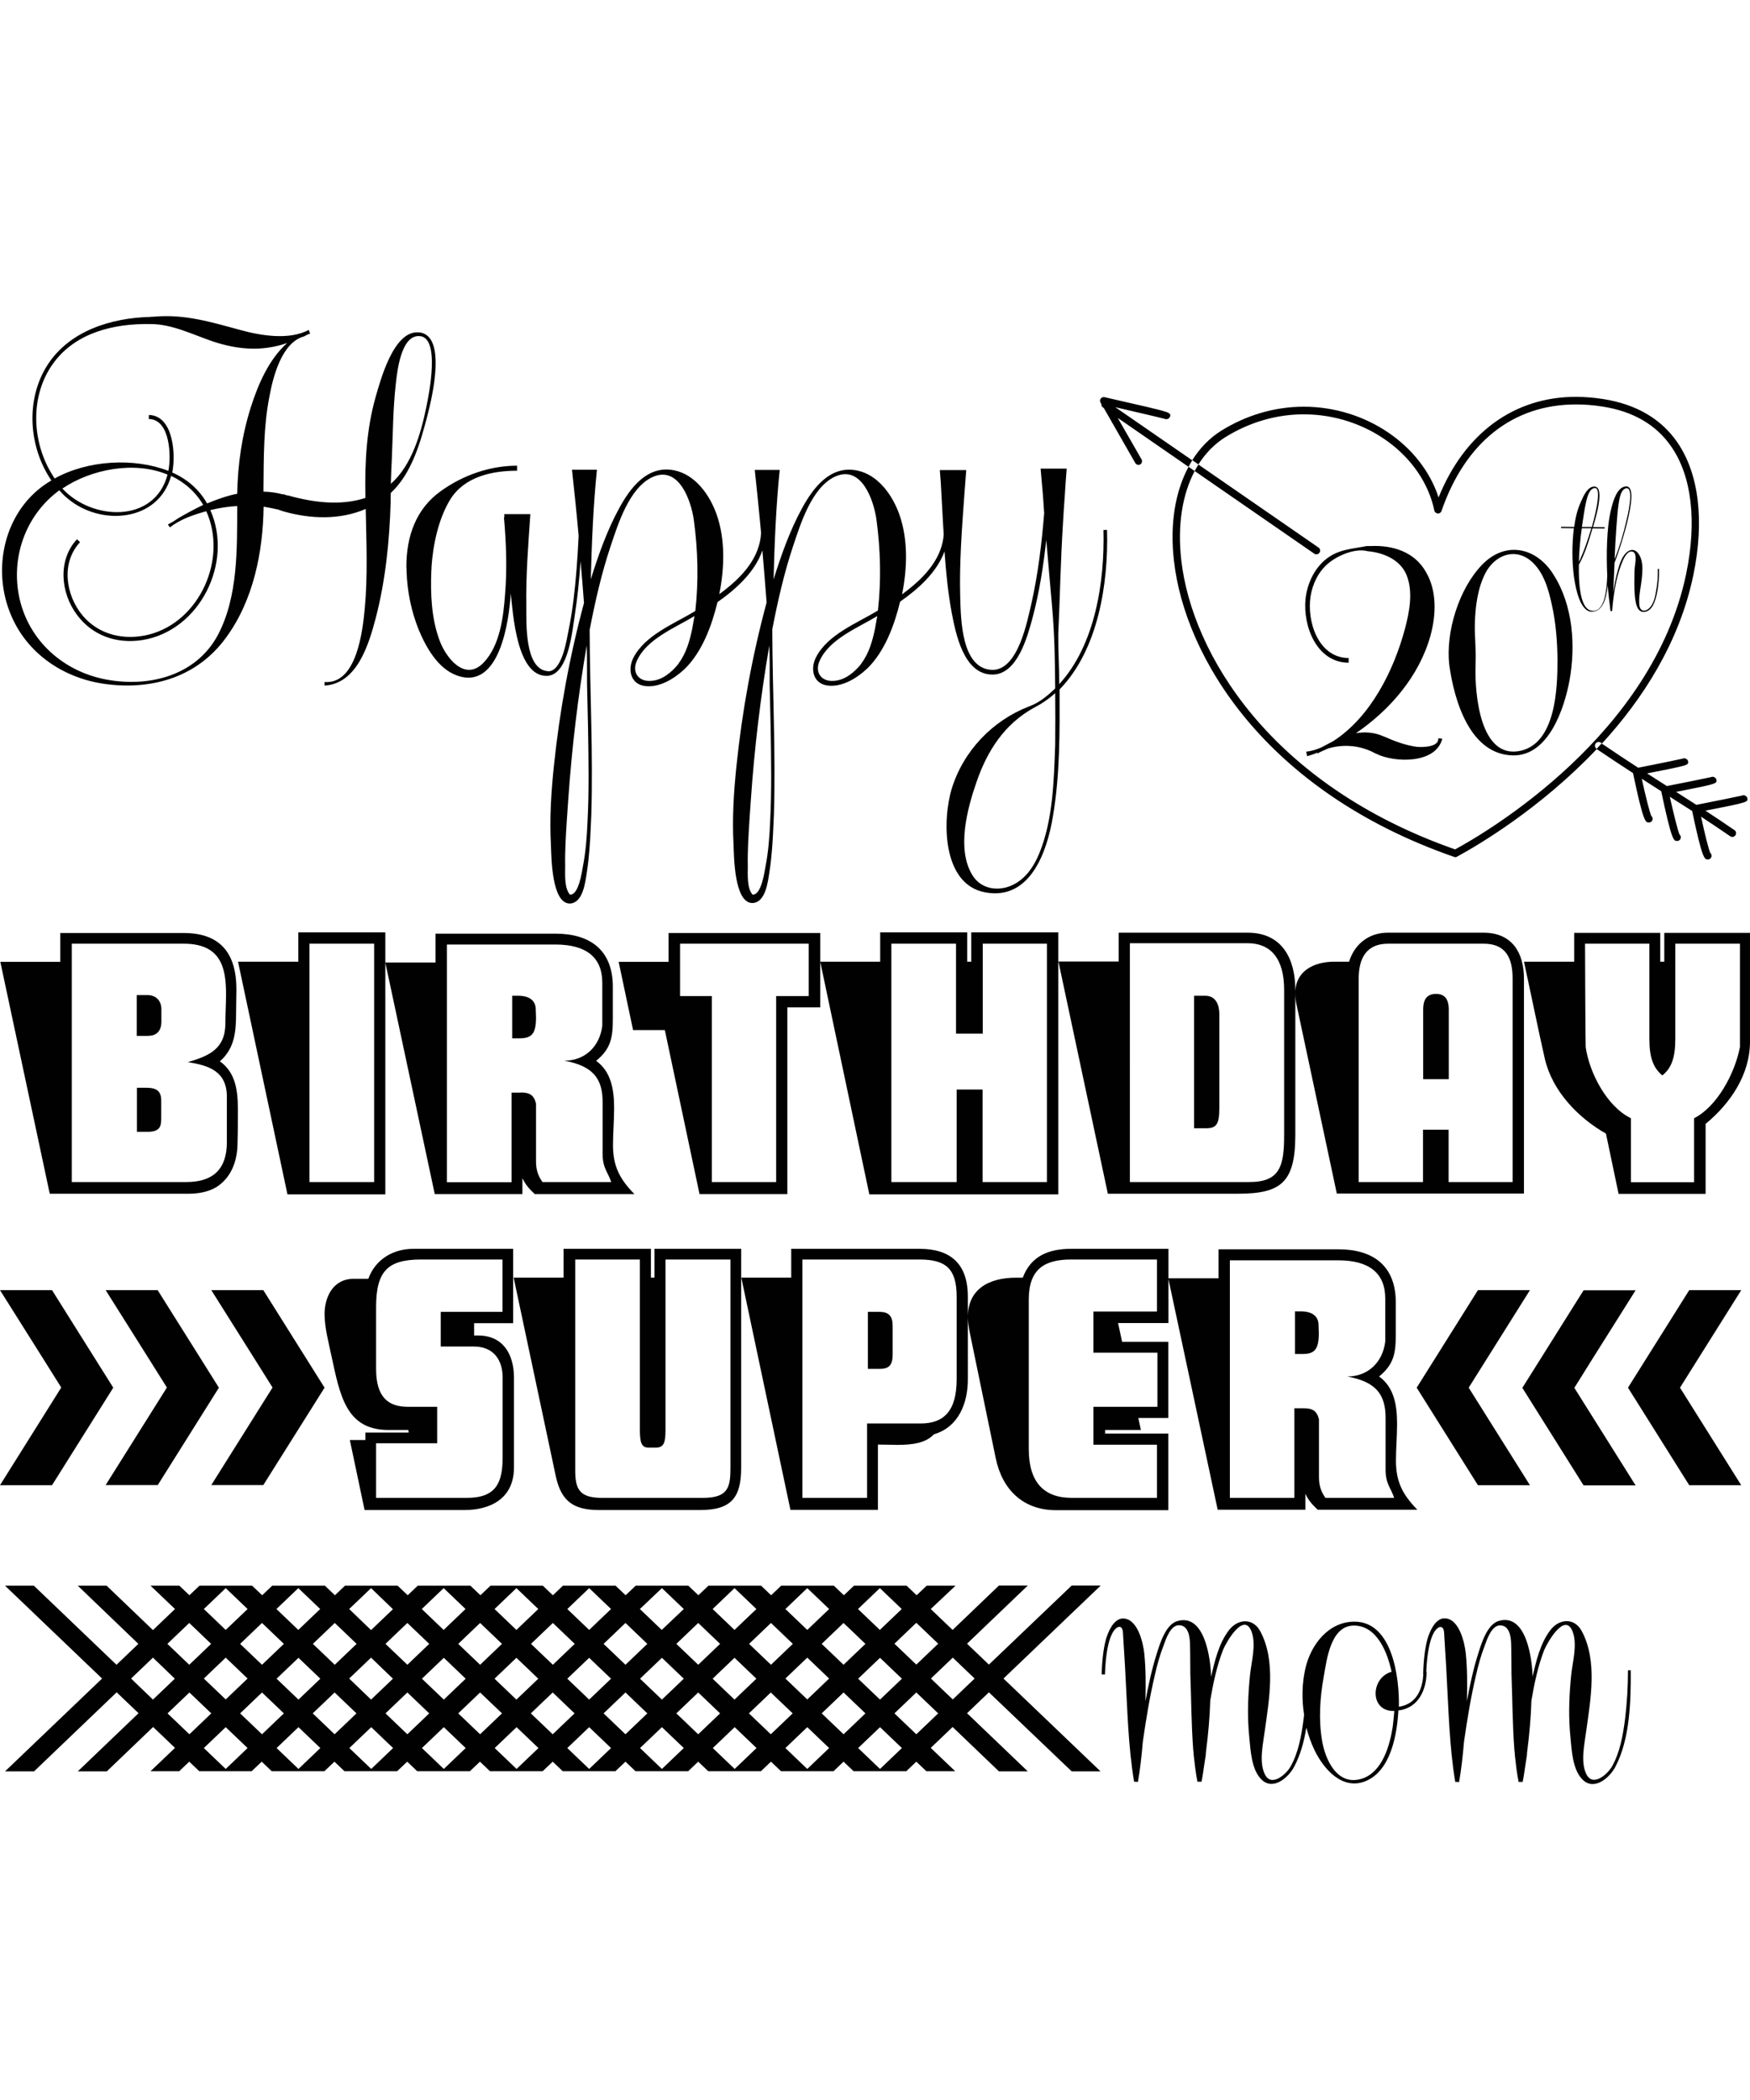 <?xml version="1.0" encoding="utf-8"?>
<!-- Generator: Adobe Illustrator 22.1.0, SVG Export Plug-In . SVG Version: 6.00 Build 0)  -->
<svg version="1.1" id="Layer_1" xmlns="http://www.w3.org/2000/svg" xmlns:xlink="http://www.w3.org/1999/xlink" x="0px" y="0px"
	 viewBox="0 0 1080 1296" style="enable-background:new 0 0 1080 1296;" xml:space="preserve">
<style type="text/css">
	.st0{fill:#010101;}
</style>
<path class="st0" d="M679.2,248.5c-0.5-0.8-0.4-1.8,0.1-2.5c0.5-0.7,1.5-1.1,2.3-0.9c24.1,5.5,34,7.7,38,9.1c0.1,0,0.2,0,0.3,0v0.1
	c2.5,0.9,2.4,1.5,2.3,2.4c-0.2,1.5-2.1,2.5-3.4,1.8c-2.5-0.7-17.5-4.2-30.5-7.2l47.5,32.8c-0.8,1.3-1.6,2.6-2.3,4l-43.7-30.2
	l14.7,25.6c0.6,1.1,0.2,2.5-0.8,3.1c-0.4,0.2-0.7,0.3-1.1,0.3c-0.8,0-1.6-0.4-2-1.2l-19.4-33.9l-0.5-0.3c-0.7-0.5-1.1-1.4-1-2.2
	L679.2,248.5z M944.2,796.2h-32.1l-37.8,60.2l37.8,60.2h32.1l-37.8-60.2l11.3-18L944.2,796.2z M679.2,978.6l-59.9,57.3l59.9,57.3
	h-17.8l-51.1-48.8l-13.5,12.9l37.5,35.9h-17.8l-28.6-27.4l-13.5,12.9l15.1,14.4h-17.8l-6.2-5.9l-6.2,5.9h-14.7h-3.1h-14.7l-6.2-5.9
	l-6.2,5.9h-14.7h-3.1H482l-6.2-5.9l-6.2,5.9h-14.7h-3.1h-14.7l-6.2-5.9l-6.2,5.9H410h-3.1h-14.7l-6.2-5.9l-6.2,5.9h-14.7h-3.1h-14.7
	l-6.2-5.9l-6.2,5.9h-14.7h-3.1h-14.7l-6.2-5.9l-6.2,5.9h-14.7h-3.1h-14.7l-6.2-5.9l-6.2,5.9h-14.7h-3.1h-14.7l-6.2-5.9l-6.2,5.9
	h-14.7h-3.1h-14.7l-6.2-5.9l-6.2,5.9h-14.7h-3.1H123l-6.2-5.9l-6.2,5.9H92.9l15.1-14.4l-13.5-12.9l-28.6,27.4H48l37.5-35.9
	L72,1044.4l-51,48.8H3.1l59.9-57.3L3.1,978.6h17.8l51,48.8l13.5-12.9L48,978.6h17.8l28.6,27.4L108,993l-15.1-14.4h17.8l6.2,5.9
	l6.2-5.9h14.7h3.1h14.7l6.2,5.9l6.2-5.9h14.7h3.1h14.7l6.2,5.9l6.2-5.9h14.7h3.1h14.7l6.2,5.9l6.2-5.9h14.7h3.1h14.7l6.2,5.9
	l6.2-5.9h14.7h3.1H335l6.2,5.9l6.2-5.9h14.7h3.1h14.7l6.2,5.9l6.2-5.9h14.7h3.1h14.7l6.2,5.9l6.2-5.9h14.7h3.1h14.7l6.2,5.9l6.2-5.9
	h14.7h3.1h14.7l6.2,5.9l6.2-5.9h14.7h3.1h14.7l6.2,5.9l6.2-5.9h17.8L574.4,993l13.5,12.9l28.6-27.4h17.8l-37.5,35.9l13.5,12.9
	l51.1-48.8H679.2z M565.5,1001.5l-13.5,12.9l13.5,12.9l13.5-12.9L565.5,1001.5z M139.3,1023l-13.5,12.9l13.5,12.9l13.5-12.9
	L139.3,1023z M161.7,1027.4l13.5-12.9l-13.5-12.9l-13.5,12.9L161.7,1027.4z M148.2,1057.4l13.5,12.9l13.5-12.9l-13.5-12.9
	L148.2,1057.4z M184.2,1048.9l13.5-12.9l-13.5-12.9l-13.5,12.9L184.2,1048.9z M206.6,1027.4l13.5-12.9l-13.5-12.9l-13.5,12.9
	L206.6,1027.4z M193,1057.4l13.5,12.9l13.5-12.9l-13.5-12.9L193,1057.4z M229,1048.9l13.5-12.9L229,1023l-13.5,12.9L229,1048.9z
	 M251.4,1027.4l13.5-12.9l-13.5-12.9l-13.5,12.9L251.4,1027.4z M237.9,1057.4l13.5,12.9l13.5-12.9l-13.5-12.9L237.9,1057.4z
	 M273.9,1048.9l13.5-12.9l-13.5-12.9l-13.5,12.9L273.9,1048.9z M296.3,1027.4l13.5-12.9l-13.5-12.9l-13.5,12.9L296.3,1027.4z
	 M282.8,1057.4l13.5,12.9l13.5-12.9l-13.5-12.9L282.8,1057.4z M318.7,1048.9l13.5-12.9l-13.5-12.9l-13.5,12.9L318.7,1048.9z
	 M341.2,1027.4l13.5-12.9l-13.5-12.9l-13.5,12.9L341.2,1027.4z M327.6,1057.4l13.5,12.9l13.5-12.9l-13.5-12.9L327.6,1057.4z
	 M363.6,1048.9l13.5-12.9l-13.5-12.9l-13.5,12.9L363.6,1048.9z M386,1027.4l13.5-12.9l-13.5-12.9l-13.5,12.9L386,1027.4z
	 M372.5,1057.4l13.5,12.9l13.5-12.9l-13.5-12.9L372.5,1057.4z M408.5,1048.9l13.5-12.9l-13.5-12.9l-13.5,12.9L408.5,1048.9z
	 M430.9,1027.4l13.5-12.9l-13.5-12.9l-13.5,12.9L430.9,1027.4z M417.4,1057.4l13.5,12.9l13.5-12.9l-13.5-12.9L417.4,1057.4z
	 M453.3,1048.9l13.5-12.9l-13.5-12.9l-13.5,12.9L453.3,1048.9z M475.8,1027.4l13.5-12.9l-13.5-12.9l-13.5,12.9L475.8,1027.4z
	 M462.2,1057.4l13.5,12.9l13.5-12.9l-13.5-12.9L462.2,1057.4z M498.2,1048.8l13.5-12.9l-13.5-12.9l-13.5,12.9L498.2,1048.8z
	 M520.6,1027.4l13.5-12.9l-13.5-12.9l-13.5,12.9L520.6,1027.4z M507.1,1057.4l13.5,12.9l13.5-12.9l-13.5-12.9L507.1,1057.4z
	 M543.1,1048.9l13.5-12.9l-13.5-12.9l-13.5,12.9L543.1,1048.9z M529.5,993l13.5,12.9l13.5-12.9l-13.5-12.9L529.5,993z M484.7,993
	l13.5,12.9l13.5-12.9l-13.5-12.9L484.7,993z M439.8,993l13.5,12.9l13.5-12.9l-13.5-12.9L439.8,993z M394.9,993l13.5,12.9L422,993
	l-13.5-12.9L394.9,993z M350.1,993l13.5,12.9l13.5-12.9l-13.5-12.9L350.1,993z M305.2,993l13.5,12.9l13.5-12.9l-13.5-12.9L305.2,993
	z M260.3,993l13.5,12.9l13.5-12.9l-13.5-12.9L260.3,993z M215.5,993L229,1006l13.5-12.9L229,980.1L215.5,993z M170.6,993l13.5,12.9
	l13.5-12.9l-13.5-12.9L170.6,993z M125.8,993l13.5,12.9l13.5-12.9l-13.5-12.9L125.8,993z M103.3,1014.5l13.5,12.9l13.5-12.9
	l-13.5-12.9L103.3,1014.5z M94.4,1048.9l13.5-12.9L94.4,1023l-13.5,12.9L94.4,1048.9z M116.9,1070.3l13.5-12.9l-13.5-12.9
	l-13.5,12.9L116.9,1070.3z M152.8,1078.8l-13.5-12.9l-13.5,12.9l13.5,12.9L152.8,1078.8z M197.7,1078.8l-13.5-12.9l-13.5,12.9
	l13.5,12.9L197.7,1078.8z M242.6,1078.8l-13.5-12.9l-13.5,12.9l13.5,12.9L242.6,1078.8z M287.4,1078.8l-13.5-12.9l-13.5,12.9
	l13.5,12.9L287.4,1078.8z M332.3,1078.8l-13.5-12.9l-13.5,12.9l13.5,12.9L332.3,1078.8z M377.1,1078.8l-13.5-12.9l-13.5,12.9
	l13.5,12.9L377.1,1078.8z M422,1078.8l-13.5-12.9l-13.5,12.9l13.5,12.9L422,1078.8z M466.9,1078.8l-13.5-12.9l-13.5,12.9l13.5,12.9
	L466.9,1078.8z M511.7,1078.8l-13.5-12.9l-13.5,12.9l13.5,12.9L511.7,1078.8z M556.6,1078.8l-13.5-12.9l-13.5,12.9l13.5,12.9
	L556.6,1078.8z M579,1057.4l-13.5-12.9l-13.5,12.9l13.5,12.9L579,1057.4z M601.5,1035.9l-13.5-12.9l-13.5,12.9l13.5,12.9
	L601.5,1035.9z M225.2,884.1h27l-0.2-1.6h-12.3c-26.3,0-29.9-21.6-35.2-45.9c-1.6-7.8-4.2-17.2-4.2-25.6c0-9.8,4.7-21.8,18.1-21.8
	h8.9c4.5-12.3,15.6-18.5,27.9-18.5h61.5v45.9h-24.1v7.6h2.5c15.4,0,22.1,11.6,22.1,26.1v55.3c0,19.2-14.5,26.3-30.5,26.3h-61.7
	l-9.1-43.2h9.6V884.1z M232.1,924.4h56c18.5,0,22.1-9.8,22.1-25.4v-48.8c0-10.7-5.4-19.2-17.8-19.2H272v-21.4h38.1v-32.3H260
	c-20.5,0-27.9,6.9-27.9,29.4v38.1c0,17.6,7.6,23.4,19.6,23.4h18.1v22.5h-37.7V924.4z M721,816.5h-31l2.5,11.6H721v47h-18.5l1.6,7.4
	H682v2.2h39V932h-69.3c-20.3,0-33.2-12.7-37.2-32.1L598.2,821c-0.4-2.7-0.9-5.4-0.9-8.2c0-16.9,12.5-24.3,29.9-24.3h4
	c5.1-13.6,16.3-17.8,29.9-17.8h60V816.5z M714.1,777.3H661c-16.5,0-26.1,6-26.1,24.7v92.3c0,20.5,9.4,30.1,26.5,30.1h52.6v-32.8
	h-39.2v-23.4h39.5v-33.4h-39.5v-25.4h39.2V777.3z M982.9,838.4l26.5-42.1h-32.1l-37.8,60.2l37.8,60.2h32.1l-37.8-60.2L982.9,838.4z
	 M1074.6,796.2h-32.1l-37.8,60.2l37.8,60.2h32.1l-37.8-60.2l11.3-18L1074.6,796.2z M971.3,326l-7.9-0.1v-0.8l8.1,0.1
	c0.7-5.4,1.9-10.7,4.2-15.6c1.3-3.1,4.1-9.6,8.4-9.3c6.8,0.3,0,21.6-1,25l7.2,0.1v0.8l-7.5-0.1c-2.2,7.5-4.6,15.6-8.4,22.4
	c-0.1,5.7,0,11.5,1,17.2c0.7,4,2.3,10.9,7.4,11.3l0.1,0c6.8,0.3,8.1-10.7,8.6-15.4c0.2-2.1,0.3-4.2,0.4-6.3
	c-0.3-6.8-0.4-13.7-0.1-20.6c0.3-7,0.9-14.2,2.6-20.9c1-4.1,3.6-13.7,9.3-13.6h0.1c9.1,0.3-5.3,42.2-7.4,47.1
	c-0.3,6.1-0.5,12.2-0.8,18.3c0.7-4.7,1.6-9.4,2.9-13.9c1.1-3.8,2.6-8.9,6-11.3c4.2-2.9,7.2,1,8.3,4.7c1.2,3.9,0.8,8.1,0.4,12.1
	c-0.5,4.6-1.6,9.1-1.6,13.8c0,1.6,0,4.2,1.4,5.3c1.1,1,2.9,0.5,4-0.3c3.5-2.5,4.5-7.8,5.1-11.7c0.8-4.3,1.1-8.8,1-13.2h0.8
	c0,5.2-0.3,10.4-1.4,15.4c-0.9,4.1-2.6,10.4-7.5,11.1c-5.1,0.7-5.7-6.5-6.1-10.1c-0.4-4.9-0.3-9.9-0.2-14.8l0.1-1.7
	c0.1-2.3,2-9.8-1.4-10.6c-3.6-0.8-6,5.8-6.9,8.1c-3.4,9.1-4.8,19.1-5.6,28.6h-1c-0.7-5.3-1.3-10.7-1.7-16c-0.2,2.3-0.6,4.5-1.1,6.8
	c-1.1,4.4-3.2,9.1-8.2,9.6l-0.2,0c-4.2,0.3-6.8-4.6-8.1-7.9c-1.7-4.4-2.6-9.2-3.3-14C970.1,346,970.1,335.9,971.3,326z M996.5,345.1
	c3-7.7,5.4-15.7,7.2-23.7c0.6-2.3,5-20.4,0.1-20.1h-0.1l0,0c-2.6,0.4-3.6,3.8-4.1,5.9c-0.6,2.8-1,5.8-1.3,8.6
	c-0.6,6.5-1,13.1-1.4,19.6c0-0.3,0,0.2-0.4,8.5C996.5,344.4,996.5,344.8,996.5,345.1z M976.3,325.2l6.1,0c0.7-2.5,7-24.6,1.7-24
	c-3.4,0.3-4.7,6.2-5.3,8.8c-1,4.5-1.6,9-2.3,13.6l-0.2,1.3C976.3,325,976.3,325.1,976.3,325.2z M974.4,346.8
	c3.2-6.6,5.5-13.7,7.7-20.8h-5.9C975.2,332.9,974.6,339.9,974.4,346.8z M6.3,378.4c-10.1-25.1-5-55.7,15.1-74.3
	c3.1-2.9,6.6-5.4,10.3-7.6c-14.1-20.7-16.1-50-2.3-71.4c13.6-21,39.3-28.9,63.2-29.5l0.7-0.1h0.7l1.5-0.1
	c18.6-1.6,34.9,3.4,52.6,8.2c12.3,3.4,30.2,6.6,42.4,0l0.9,2.3c-1.2,0.3-2.3,0.9-3.4,1.5v0.1c-14.1,3.5-19.5,25.1-21.7,37.1
	c-3.7,18.5-3.5,37.7-3.7,56.6v2.2c3.8,0.1,7.8,0.6,11.6,1.6l1,0.1l1.8,0.6l0.9,0.1c15.4,4.3,32.3,6.5,47.6,1.5v-1.5
	c-0.4-20.4,0.7-40.8,6.2-60.4c3.1-10.7,11.1-41.2,26.4-40.3h0.6c17.6,1.9,7.5,41.8,5.1,51.3c-4.3,16.6-9.7,35.8-22.6,47.8l-0.1,1.6
	v3.8c-0.7,23.9-3.1,48.1-9.1,71.4c-4.3,16.3-11.4,40.9-31.7,42.1v-2.2c19.9,1.5,23.5-31.7,24.8-45.2c1.9-20.4,1-41,0.6-61.6
	c-16,6.9-34,6.2-50.4,1.6l-1-0.3l-1.8-0.6l-0.7-0.3c-3.1-0.7-6.2-1.3-9.1-1.8c-0.4,28-6.3,57.8-23.2,80.8
	c-17.2,23.7-44,32.1-72.3,28.9C40.4,419.5,16.4,403.8,6.3,378.4z M241.3,298.5c12.9-11.4,18.5-31.2,21.8-47.3
	c1.5-7.2,9.1-44-4.7-43.8h-0.3c-10.7,0.3-13,22-13.8,29.2c-1.8,15.5-1.8,31.4-2.5,46.9c-0.3,5-0.4,10-0.6,15V298.5z M33.7,295.3
	c20.4-11.3,48.7-13,70.2-4.7c1.8-8.6,1.3-31.4-11.7-32h-0.4l0.1-2.5h0.3c15.1,0.7,16.3,25.1,14.1,35.5c9.1,4,16.6,10.4,21.5,19.1
	c6-2.5,12.2-4.7,18.6-6c0.3-18,2.9-36.1,8.4-53.4c4.5-14.1,11.1-29.5,22.4-39.6c-15.7,5.4-30.5,4.1-45.9-1
	c-12-4.1-25.2-10.7-38.1-10.7h-0.7c-21.8-0.4-45.3,5.1-59.1,23.5c-13.8,18.3-14.1,44.1-4.1,64.2C30.6,290.3,32.1,292.8,33.7,295.3z
	 M38.5,301.5c18.2,19.8,56.9,21.7,64.9-8.6C83.1,284.4,56.4,289.4,38.5,301.5z M12.1,369.6c6,26.1,27.1,44.7,53.1,49.7
	c26.5,5.1,55.7-2.2,69.2-27.3c12.6-23.7,11.9-53.5,12-79.6v-0.1c-5.7,0.3-11.1,1.2-16.6,2.5c14.4,32.3-6.5,74.5-41.9,80.2
	c-15.7,2.5-30.9-2.6-40.5-15.7c-10-13.5-11.9-33.6,0.1-46.5l1.9,1.8c-11.9,12.8-8.9,32.7,1.6,45.3C61.2,392,76.9,395.4,92,391.6
	c31.4-8.1,48.5-46.9,35.3-76.1c-7.6,2.1-16.3,5-22.4,10l-1.3-1.8l1.8-1l1.6-0.9l3.2-2.1c5-2.9,10-5.6,15.2-8.1
	c-4.5-7.8-11.6-14.1-19.8-17.9c-7.9,28.6-43.7,31.1-63.9,13.9c-1.9-1.5-3.5-3.2-5.1-5C15.6,318,6.4,344.5,12.1,369.6z M1007.8,477.1
	c6.4,30.5,7.7,30.5,9.8,30.5c1.3,0,2.3-1,2.3-2.3c0-0.7-0.3-1.3-0.8-1.7c-1-2.1-3.6-12.5-5.9-23c4.1,2.6,8.1,5.2,12,7.7c0,0,0,0,0,0
	c6.5,30.7,7.7,30.7,9.8,30.7c1.3,0,2.3-1,2.3-2.3c0-0.7-0.3-1.3-0.8-1.7c-1-2.1-3.6-12.7-6-23.3c4.5,2.9,9.1,5.8,13.8,8.8
	c6.3,29.9,7.6,29.9,9.7,29.9c1.3,0,2.3-1,2.3-2.3c0-0.7-0.3-1.3-0.8-1.7c-1-2.1-3.5-12.1-5.7-22.4c5.8,3.8,11.7,7.8,18,12.1
	c0.4,0.3,0.8,0.4,1.3,0.4c0.7,0,1.4-0.3,1.9-1c0.7-1,0.5-2.5-0.6-3.2c-6.2-4.3-12.1-8.2-17.9-12c13.8-2.7,20.3-4,23.3-5
	c0.1,0,0.2,0,0.3,0l0-0.1c2.5-0.8,2.4-1.4,2.3-2.4c-0.1-1.5-2.1-2.5-3.4-1.8c-2.6,0.6-17.9,3.7-28.1,5.7c-4.3-2.8-8.4-5.4-12.5-8
	c13.1-2.6,19.4-3.8,22.3-4.8c0.1,0,0.2,0,0.3,0l0-0.1c2.5-0.8,2.4-1.4,2.3-2.4c-0.1-1.5-2.1-2.5-3.4-1.8c-2.5,0.6-17,3.5-27.2,5.5
	c-4-2.6-8.1-5.1-12.2-7.8c13.3-2.6,19.7-3.9,22.7-4.8c0.1,0,0.2,0,0.3,0l0-0.1c2.5-0.8,2.4-1.4,2.3-2.4c-0.1-1.5-2.1-2.5-3.4-1.8
	c-2.5,0.6-17.3,3.6-27.4,5.6c-7.2-4.7-14.7-9.6-22.6-15c-1,1.1-2.1,2.3-3.1,3.4C993.3,467.6,1000.7,472.5,1007.8,477.1z
	 M812.4,342.1c0.7,0,1.4-0.3,1.9-1c0.7-1,0.5-2.5-0.6-3.2l-74.1-51.2c-0.8,1.3-1.6,2.6-2.3,4l73.8,51
	C811.5,342,812,342.1,812.4,342.1z M97.3,916.6l37.8-60.2l-37.8-60.2H65.2l26.5,42.1l11.3,18l-37.8,60.2H97.3z M1006.4,1031.2
	c0.1,19-0.5,41.9-9.4,59c-3.3,6.5-12.7,15.1-20,8.4c-6.5-6-7-18.2-7.8-26.2l-0.2-2.4l-0.2-2.3c-0.8-11.1-0.3-22.4,0.8-33.5
	c0.8-8.3,4-19,1-27.1c-4.8-12.9-15.9,7-17.6,11.2c-3.9,10-6.1,20.7-7.9,31.2c-0.3,10.2-1.2,20.4-2.5,30.6l-0.2,1.6l-0.1,1.7
	c-0.2,1-0.3,2.2-0.5,3.2l-0.5,3.3c-0.5,3.2-0.9,6.5-1.6,9.8h-2.5c-1.1-5.4-1.7-10.9-2.3-16.3l-0.1-1.7l-0.2-1.6
	c-1.2-15.7-1.2-31.2-1.8-46.9c-0.1-6.2,0-12.4-0.2-18.5c-0.1-4.3-0.9-11.5-6.7-11.6c-5.3-0.2-8.2,8.6-9.6,12.5
	c-2.3,5.9-4,12-5.4,18.3c-3.2,13.5-5.4,27.2-7.4,41c-0.7,8.3-1.6,16.6-3,24.7v0.2l-1.2-0.1h-1.2c-3.7-22.1-4.1-44.6-5.4-67l-0.2-4.1
	l-1.2-19.5c-0.1-1.6,0-4.8-2.2-5c-1.9-0.1-7.8,3-8.9,27.6h0.2c0,11.2-5.1,22.5-17.4,23.9c-0.8,14.8-4.7,37.7-20.7,43.8
	c-14.2,5.4-25.6-7.9-31.1-19.4c-2.1-4.4-3.7-9-5-13.8c-1.4,8.5-3.6,16.7-7.4,23.9c-3.3,6.5-12.7,15.1-20,8.4c-6.5-6-7-18.2-7.8-26.2
	l-0.2-2.4l-0.2-2.3c-0.8-11.1-0.3-22.4,0.8-33.5c0.8-8.3,4-19,1-27.1c-4.8-12.9-15.9,7-17.6,11.2c-3.9,10-6.1,20.7-7.9,31.2
	c-0.3,10.2-1.2,20.4-2.5,30.6l-0.2,1.6l-0.1,1.7c-0.2,1-0.3,2.2-0.5,3.2l-0.5,3.3c-0.5,3.2-0.9,6.5-1.6,9.8h-2.5
	c-1.1-5.4-1.7-10.9-2.3-16.3l-0.1-1.7l-0.2-1.6c-1.2-15.7-1.2-31.2-1.8-46.9c-0.1-6.2,0-12.4-0.2-18.5c-0.1-4.3-0.9-11.5-6.7-11.6
	c-5.3-0.2-8.2,8.6-9.6,12.5c-2.3,5.9-4,12-5.4,18.3c-3.2,13.5-5.4,27.2-7.4,41c-0.7,8.3-1.6,16.6-3,24.7v0.2l-1.2-0.1h-1.2
	c-3.7-22.1-4.1-44.6-5.4-67l-0.2-4.1l-1.2-19.5c-0.1-1.6,0-4.8-2.2-5c-1.9-0.1-8.1,3.2-9,29.4h-2c0.1-6.6,0.9-15.7,2.7-22
	c1.4-4.5,4.3-11.5,9.5-12.5c9.8-1.1,13.4,14.8,14.1,21.7c1,9.8,0.9,19.5,0.7,29.3c1.8-9.8,3.9-19.6,6.9-29.1
	c2-6.4,5.6-18.4,12.9-20.4c17-4.8,20.5,23.9,20.7,34.4c2.2-9.5,4.7-20.2,10.7-28.3c5.4-7.5,15.1-8.4,19.7,0.3
	c9.8,18.3,5.4,42.2,2.7,61.7c-1,7.9-3.6,18.7,0,26.3c3.9,8.4,12.9,0.5,15.8-4.3c5.1-8.9,6.9-19.6,8.2-29.6c0.1-0.9,0.2-1.8,0.3-2.7
	c-1.5-9.5-1.3-19.3,0.8-28.5c3.3-14.6,14.2-28.9,30.3-28.9c23.7,0,27.8,35.4,27.4,52.5c12.4-1.8,14.7-13.3,15.1-20h-0.1
	c0.1-6.6,0.9-15.7,2.7-22c1.4-4.5,4.3-11.5,9.5-12.5c9.8-1.1,13.4,14.8,14.1,21.7c1,9.8,0.9,19.5,0.7,29.3
	c1.8-9.8,3.9-19.6,6.9-29.1c2-6.4,5.6-18.4,12.9-20.4c17-4.8,20.5,23.9,20.7,34.4c2.2-9.5,4.7-20.2,10.7-28.3
	c5.4-7.5,15.1-8.4,19.7,0.3c9.8,18.3,5.4,42.2,2.7,61.7c-1,7.9-3.6,18.7,0,26.3c3.9,8.4,12.9,0.5,15.8-4.3
	c5.1-8.9,6.9-19.6,8.2-29.6c1.2-9.9,1.8-20,1.8-30H1006.4z M860.5,1055.9c-15.3,0.6-14.9-20.4-1.7-24.2
	c-2.5-11.7-8.9-28.5-23.3-28.5c-14.4,0.1-16.7,21.1-18.6,31.7c-2.3,12.7-3.2,26.4-1,39.3c2,12.1,9.6,28.5,24.9,23.4
	c12.4-4.2,16.9-20.4,18.7-31.9C859.9,1062.5,860.2,1059.2,860.5,1055.9z M894.4,410.3c-2.3-20.2,5.9-46.8,20.1-61.6
	c14.5-15.2,33.9-11,44.4,6.2c11.9,18.8,13.6,43.7,9.7,65.1c-3.2,17.2-12.8,46.3-34.6,46.2C907.1,465.9,897.4,432.2,894.4,410.3z
	 M910.7,407.3l-0.1,4.5c-0.4,15.8,2.6,57.3,28,51.5c21.5-5,22.6-38.6,22.6-55.9c-0.1-11.4-1-23-3.5-34.2
	c-2.1-9.8-5.3-21.1-13.6-27.6c-10.3-7.8-22-2.3-27.4,8.1c-4.8,9.4-6.2,20.5-6.5,30.9C910,392.3,910.9,399.8,910.7,407.3z
	 M756.2,269.8c14.8-9.2,31.5-14.1,48.4-14.1c38.8,0,73.5,25.5,80.6,59.4c0.2,1,1.1,1.7,2.1,1.8c1,0.1,2-0.6,2.3-1.5
	c14.6-42.4,44.1-65.8,83-65.8c5.3,0,10.7,0.4,16.3,1.3c18.9,2.9,33.2,11.2,42.5,24.7c12.7,18.3,15.9,46.2,9.2,78.6
	c-20.6,99-122.1,158.9-142.6,170C783.6,484.1,735.5,403,729,345.6c-2.4-21.4,0.6-40.4,8.3-54.9l-3.8-2.6c-8.3,15.4-11.6,35.5-9,58
	c6.6,58.9,55.8,142,172.8,182.7c0.3,0.1,0.5,0.2,0.8,0.2c0.5,0,0.9-0.1,1.2-0.4l0.6-0.3c11.7-6.4,50.5-29,85.6-66.1
	c-0.1,0-0.1-0.1-0.2-0.1c-1-0.7-1.3-2.1-0.6-3.2c0.7-1,2.1-1.3,3.2-0.6c0.3,0.2,0.5,0.3,0.8,0.5c25-27.3,47.6-62.1,56.3-103.7
	c7-33.7,3.5-62.8-9.9-82.2c-10-14.5-25.4-23.4-45.5-26.6c-5.8-0.9-11.5-1.4-17-1.4c-38.3,0-68.8,22.5-84.8,62.1
	c-10.5-32.4-44.9-56-83.2-56c-17.7,0-35.3,5.1-50.9,14.8c-7.2,4.5-13.2,10.7-17.9,18.2l3.8,2.6C744,279.7,749.5,274,756.2,269.8z
	 M832.3,409v-2.9c-18.8-0.1-25.9-22.7-23.5-38.1c1.3-7.8,4.8-15.1,10.8-20.2c5.6-4.8,16.1-9.4,23.7-7.8c0.1,0.1,0.3,0.1,0.4,0.1
	l0.6,0.1c9.4,0.9,19.4,5,23.5,14.1c4.5,10.4,2.1,23-0.7,33.6c-6.9,25.8-21.1,54.5-44.3,69.5l-7.6,4c-2.9,1.2-6,2.2-9.1,2.5l0.6,2.8
	c2.2-0.7,4.3-1.3,6.3-2.2l0.3,0.6c0.6-0.6,1.3-1,2.1-1.3l4.3-1.9c9.5-2.8,19.8-1.9,28.6,2.8l0.6,0.3l0.7,0.3
	c11,5.4,36.5,6.3,40.5-9.4l-2.5-0.3c0.6,5.7-10.3,5.6-13.3,5.3c-6.7-0.9-13.5-3.4-19.8-6.2l-1-0.4c-5.3-2.3-11.1-2.8-16.7-1.8
	c21.1-14.4,39.1-35.3,46-60.2c3.5-12.8,4.1-27.6-2.8-39.3c-7-12.5-20.7-16.7-34.3-16h-1.2L844,337h-0.6c-9.5,1.9-17.7,1.9-25.7,8.6
	c-7,6-11,15-12,24C804,386.5,812.6,408.9,832.3,409z M1080,575.7v67.1c0,20.3-12,38.1-27.4,50.8v43.2h-53.7l-7.8-37.2
	c-17.2-9.8-33-26.1-37.7-46.1c-4.5-19.8-8.5-39.9-12.9-60h31v-17.8h53.1v17.8h2.5v-17.8H1080z M1073.8,582.4h-39.9v58.8
	c0,11.8-2.5,18.1-8,22.5c-5.4-4.5-8-10.7-8-22.5v-58.8h-39.7c0,0,0.2,61.3,0.4,63.8c2.2,15.6,12.9,36.6,27.9,43.9v39.5h39v-39.5
	c13.8-6.9,25-27,28.3-43.9V582.4z M886.3,613.4c-5.4,0-8,2.9-8,9.8V666h15.8v-42.8C894.1,616.3,891.4,613.4,886.3,613.4z M940.5,604
	v132.6H825l-24.7-115.9c-0.7-2.9-0.9-5.6-0.9-8c0-13.2,11.1-19.2,24.1-19.2h9.1l0.2-0.7c3.6-10.7,12.5-17.2,23.6-17.2h59.3
	C933.1,575.7,940.5,587.8,940.5,604z M933.5,604c0-12.5-4-21.6-17.8-21.6h-59.1c-13.4,0-18.1,9.1-18.1,21.6v125.5h39.7v-32.3h15.8
	v32.3h39.5V604z M32.1,916.6l37.8-60.2l-37.8-60.2H0l26.5,42.1l11.3,18L0,916.6H32.1z M813.9,822.7c0-1.8-0.2-3.3-0.2-5.8
	c-0.4-4.7-4-7.6-10.9-7.6h-3.6v26.3h4.2C811,835.7,813.9,833.2,813.9,822.7z M751.5,931.8L721,788.9h31V771h74
	c21,0,35.4,9.8,35.4,32.8v19.4c0,12-1.1,18.7-10.3,26.3c9.1,6.5,11.1,17.4,11.1,29.2c0,7.6-0.7,15.4-0.7,22.7
	c0,12.7,3.8,20.7,13.2,30.3h-61.5c-3.3-3.1-5.6-5.6-7.6-9.8v9.8H751.5z M758.9,924.4h39.9v-55.3h5.8c5.6,0,8.2,1.8,9.4,6.9v35.7
	c0,6,1.8,9.6,4,12.7h42.4c-2-6.2-5.3-8.5-5.3-17.4v-31.9c0-14.5-5.8-22.3-23.6-25.6c12.5,0,21.8-8.5,23.4-21.6v-26.5
	c0-15.6-9.8-23.6-29-23.6h-66.9V924.4z M763.9,736.7h-80.2l-30.5-143.3h37.2v-17.8h79.6c21.4,0,29.4,16.3,29.4,35.4v89.6
	C799.3,729.7,790.7,736.7,763.9,736.7z M697.3,729.5h73.6c18.9,0,21.6-9.6,21.6-29v-89.6c0-19.6-8.5-28.8-22.5-28.8h-72.7V729.5z
	 M90.3,671.3h-5.8v27.2h6.5c8.2,0,8.5-3.8,8.5-8.9v-10.7C99.4,673.6,96.9,671.3,90.3,671.3z M200.3,856.4l-37.8-60.2h-32.1
	l26.5,42.1l11.3,18l-37.8,60.2h32.1L200.3,856.4z M30.7,736.7L0.2,593.6h37v-17.8h76.2c22.1,0,32.5,12,32.5,34.8
	c0,4.9-0.2,9.6-0.2,14.3c0,12-0.9,22.1-10,30.1c9.8,6.9,11.1,18.3,11.1,29.6c0,7.1,0,14.3-0.2,20.5c0,10.9-3.6,21.6-13.2,27.6
	c-5.3,3.1-11.4,4-17.2,4H30.7z M44.3,729.5H115c16.7,0,25-8.2,25-24.5v-28.1c0-15.8-11.1-19.4-24.1-21.4c12.9-3.8,23.2-8,23.2-24.1
	c0-5.8,0.4-11.8,0.4-17.8c0-16.3-3.1-31.2-26.1-31.2H44.3V729.5z M272.3,302.9c13.6-9.7,30.1-15.5,46.8-15.5v3.1
	c-15.5,0-32.5,3.7-41.2,17.7c-7.3,11.9-10.7,28-11.6,41.8v1l-0.1,1c-0.6,14.2,0,29.5,5,43c3.8,10.7,15.5,25.8,27,14.2
	c10.4-10.6,12.5-28.6,13.5-42.5c1.3-15.8,0.7-31.7-0.7-47.5h0.3c-0.1-0.6-0.1-1.2-0.1-1.9h16.1c-1.3,18.9-2.8,37.8-2.5,56.9
	c0.1,9.7-1.2,38.8,13.2,40l0.1,0.1h0.6c8.4-0.6,11.1-20.1,12.3-25.9c2.5-12.2,3.8-24.5,4.8-36.8c0.5-6.9,1-14,1.3-20.9
	c-1.2-13.6-2.6-27.2-4.1-40.8h15.4c-2.3,22.4-3.2,45-3.8,67.6c4.7-15,10-30.1,17.6-44c6.9-12.6,17.3-26.4,33.6-23.3
	c13.3,2.5,22.3,15.4,26.5,27.4c5.4,15.5,4.8,33.1,1.6,49.1c9.5-7,19.1-15.7,23.5-27.1c1.3-3.4,2.1-7.1,2.3-10.7
	c-1.2-13-2.5-26-3.9-38.9h15.4c-2.3,22.4-3.2,45-3.8,67.6c4.7-15,10-30.1,17.6-44c6.9-12.6,17.3-26.4,33.6-23.3
	c13.3,2.5,22.3,15.4,26.5,27.4c5.4,15.5,4.8,33.1,1.6,49.1c9.5-7,19.1-15.7,23.5-27.1c1.2-3.2,2-6.5,2.2-9.9
	c-0.2-2.7-0.3-5.5-0.5-8.2l-1.3-23.7l-0.6-7.8h16.3l-1.2,15.8c-1.5,20.8-3.1,41.8-2.5,62.9c0.4,12.9,0.6,43.8,19.5,44.6h0.9
	c15.5-0.6,21-30.2,23.6-41.3c4.1-18.3,6.3-36.9,7.8-55.4l-0.7-10.3l-1.5-17.2h16.1c-0.4,5.6-0.9,11.3-1.2,17l-0.6,8.5L656,323
	c-0.7,11.4-1.2,22.7-1.6,34.2l-0.6,17l-0.7,17.2c-0.1,10.3,0.6,20.5,0.6,30.8c22.3-24.3,28.1-63.5,27.3-95.1l2.2-0.1
	c0.9,33-5.4,74-29.3,98.5c0.1,25.9,0.3,52.5-4.1,78.3c-3.5,21.5-13.9,52.2-41.9,46.9c-26.5-5-26.5-44.4-20.5-64.1
	c7.2-23.2,25.1-41.9,47.6-50.6l1-0.4c5.7-2.2,10.8-6.5,15.2-10.7c-0.1-16.9-0.4-33.6-1.9-50.4l-1.5-17l-2.1-24.3
	c-1.8,16.3-4.3,32.5-8.5,48.2c-3.1,11.4-9.2,34.4-24.2,34.9h-0.6c-17.6,0-22.6-25.2-25.1-38.4c-2.3-12.4-3.5-25-4.4-37.6
	c-4.8,13-16.2,23.2-27.4,31c-3.5,14.4-9.4,30.6-20.2,41.2l-0.7,0.6c-6,5.6-15,11-23.6,10c-9.1-1-11.1-10-7.5-17.3
	c7.2-14.2,25.2-21.1,38.3-29c2.1-18.6,1.6-37.7-0.9-56.1c-1.6-11.6-9.1-34.2-25.7-26.5c-14.2,6.7-21.1,28.9-25.7,42.7
	c-5.6,16.7-9.5,34-12.9,51.5c0.1,38.1,2.2,76.2,1,114.5l-0.3,6.6c-0.4,9.7-1,19.4-2.5,28.9c-0.9,5.7-2.3,18.6-10.4,18.9
	c-11.3,0.1-11.4-28.7-11.7-35.9c-0.9-16.3,0.1-32.5,1.8-48.7c3.5-34,9.7-67.9,18.6-100.9c-0.8-10.7-1.7-21.4-2.6-32.1
	c-4.6,13.4-16.3,23.9-27.7,31.9c-3.5,14.4-9.4,30.6-20.2,41.2l-0.7,0.6c-6,5.6-15,11-23.6,10c-9.1-1-11.1-10-7.5-17.3
	c7.2-14.2,25.2-21.1,38.3-29c2.1-18.6,1.6-37.7-0.9-56.1c-1.6-11.6-9.1-34.2-25.7-26.5c-14.2,6.7-21.1,28.9-25.7,42.7
	c-5.6,16.7-9.5,34-12.9,51.5c0.1,38.1,2.2,76.2,1,114.5l-0.3,6.6c-0.4,9.7-1,19.4-2.5,28.9c-0.9,5.7-2.3,18.6-10.4,18.9
	c-11.3,0.1-11.4-28.7-11.7-35.9c-0.9-16.3,0.1-32.5,1.8-48.7c3.5-34,9.7-67.9,18.6-100.9c-0.6-8.6-1.4-17.2-2.1-25.7
	c-0.8,11.2-1.9,22.4-3.6,33.4c-1.5,9.1-3.7,35.3-16,37.2h-0.1l-0.3,0.1h-0.4c-19.1,0.9-21.3-38.6-22.7-50.9
	c-1,16.4-6.7,60.4-33.4,50.6c-11.6-4.3-18.8-17.2-23.3-27.9c-4.7-11.6-7.2-23.9-7.6-36.4v-1.2l-0.1-1.2
	C250.7,330.9,256.8,313.8,272.3,302.9z M428.6,380.2c-12,7.3-29.6,14.1-35.6,27.7c-3.1,7,1,12.8,8.6,12.3c7-0.3,12.9-5.3,17-10.4
	l0.4-0.7c4.5-6,6.7-13.8,8.2-21.1L428.6,380.2z M541.4,380.2c-12,7.3-29.6,14.1-35.6,27.7c-3.1,7,1,12.8,8.6,12.3
	c7-0.3,12.9-5.3,17-10.4l0.4-0.7c4.5-6,6.7-13.8,8.2-21.1L541.4,380.2z M651.2,427.8c-2.9,2.6-6.2,5-9.5,7l-3.8,2.1
	c-18,10-28.6,26.4-35.2,45.6c-5.7,16.3-12.5,41.5-2.6,57.6c4.8,7.9,14.2,10,22.6,7c9.4-3.4,15.1-11.7,18.8-20.7
	c8.4-20.8,8.9-44.7,9.7-66.8C651.3,448.9,651.3,438.4,651.2,427.8z M474.8,398.3c-5.4,31.4-9.2,63.2-11.4,95.1l-0.9,13
	c-0.6,9.5-1.2,18.9-1,28.4c0,4.8-0.6,13.2,2.9,17.3h0.1c5.3,0.4,7.3-13.9,7.9-17.2c1.8-9.2,2.5-18.6,2.9-28
	c1-19.4,0.6-38.6,0.3-57.9l-0.3-13.3l-0.3-13.2C475,414.5,475.1,406.4,474.8,398.3z M362.1,398.3c-5.4,31.4-9.2,63.2-11.4,95.1
	l-0.9,13c-0.6,9.5-1.2,18.9-1,28.4c0,4.8-0.6,13.2,2.9,17.3h0.1c5.3,0.4,7.3-13.9,7.9-17.2c1.8-9.2,2.5-18.6,2.9-28
	c1-19.4,0.6-38.6,0.3-57.9l-0.3-13.3l-0.3-13.2C362.2,414.5,362.4,406.4,362.1,398.3z M91.1,614.1h-6.7v25.2h6.7
	c5.1,0,8.5-2.5,8.5-8.9v-7.6C99.6,617.4,96,614.1,91.1,614.1z M330.8,627.9c0-1.8-0.2-3.3-0.2-5.8c-0.4-4.7-4-7.6-10.9-7.6h-3.6
	v26.3h4.2C327.9,640.8,330.8,638.4,330.8,627.9z M322.5,736.9h-54.2L237.8,594h31v-17.8h74c21,0,35.4,9.8,35.4,32.8v19.4
	c0,12-1.1,18.7-10.3,26.3c9.1,6.5,11.1,17.4,11.1,29.2c0,7.6-0.7,15.4-0.7,22.7c0,12.7,3.8,20.7,13.2,30.3h-61.5
	c-3.3-3.1-5.6-5.6-7.6-9.8V736.9z M321.4,674.2c5.6,0,8.2,1.8,9.4,6.9v35.7c0,6,1.8,9.6,4,12.7h42.4c-2-6.2-5.3-8.5-5.3-17.4v-31.9
	c0-14.5-5.8-22.3-23.6-25.6c12.5,0,21.8-8.5,23.4-21.6v-26.5c0-15.6-9.8-23.6-29-23.6h-66.9v146.7h39.9v-55.3H321.4z M343.1,911.5
	l-26.1-123h30.8v-17.8h53.9v17.8h2.2v-17.8h53.5v135.1c0,18.3-6,26.1-25.2,26.1h-62.9C354.1,931.8,346.5,926.6,343.1,911.5z
	 M355,907.5c0,11.6,2.7,16.9,16.5,16.9h62.4c15.8,0,16.9-6.9,16.9-18.9V777.3h-40.1v105.4c0,7.8-1.1,10.7-6,10.7h-4.5
	c-4.5,0-5.3-3.6-5.3-11.1v-105H355V907.5z M743.8,614.5h-6.9v81.8h7.4c6.2,0,8.2-2.2,8.2-12.3v-58
	C752.5,618.5,749.2,614.5,743.8,614.5z M237.8,737.1h-60.4l-30.5-143.6h37.2v-18.1h53.7V737.1z M230.9,582.4H191v147.1h39.9V582.4z
	 M653.1,737.1H536.5l-30.3-143.6h37v-18.1h53.7v18.1h2.5v-18.1h53.7V737.1z M646.2,582.4h-39.7v55.5H590v-55.5h-39.9v147.1h40.3
	v-57.1h16v57.1h39.7V582.4z M485.9,736.9h-54.2l-21.4-101.2h-19.6l-8.9-42.1h30.8v-17.8h93.6v45.9h-20.3V736.9z M479,614.7h20.1
	v-32.3h-79.4v32.3h19.6v114.8H479V614.7z M487.8,931.8l-30.3-143.3h30.8v-17.8h79.1c18.9,0,29.9,8.9,29.9,29.6v51
	c0,14.5-5.6,29.4-21,33.9c-5.1,5.6-14,6.5-22.5,6.5c-4.2,0-8.5-0.2-12-0.2v40.3H487.8z M495.2,924.4h39.9v-45.9h33
	c14.5,0,22.3-7.8,22.3-27.4v-50.8c0-17.4-6.7-23-23-23h-72.2V924.4z M550.9,835.9v-17.6c0-6.2-2.5-8.7-8.2-8.7h-7.1v35.2h7.4
	C548.7,844.8,550.9,842.4,550.9,835.9z"/>
</svg>

